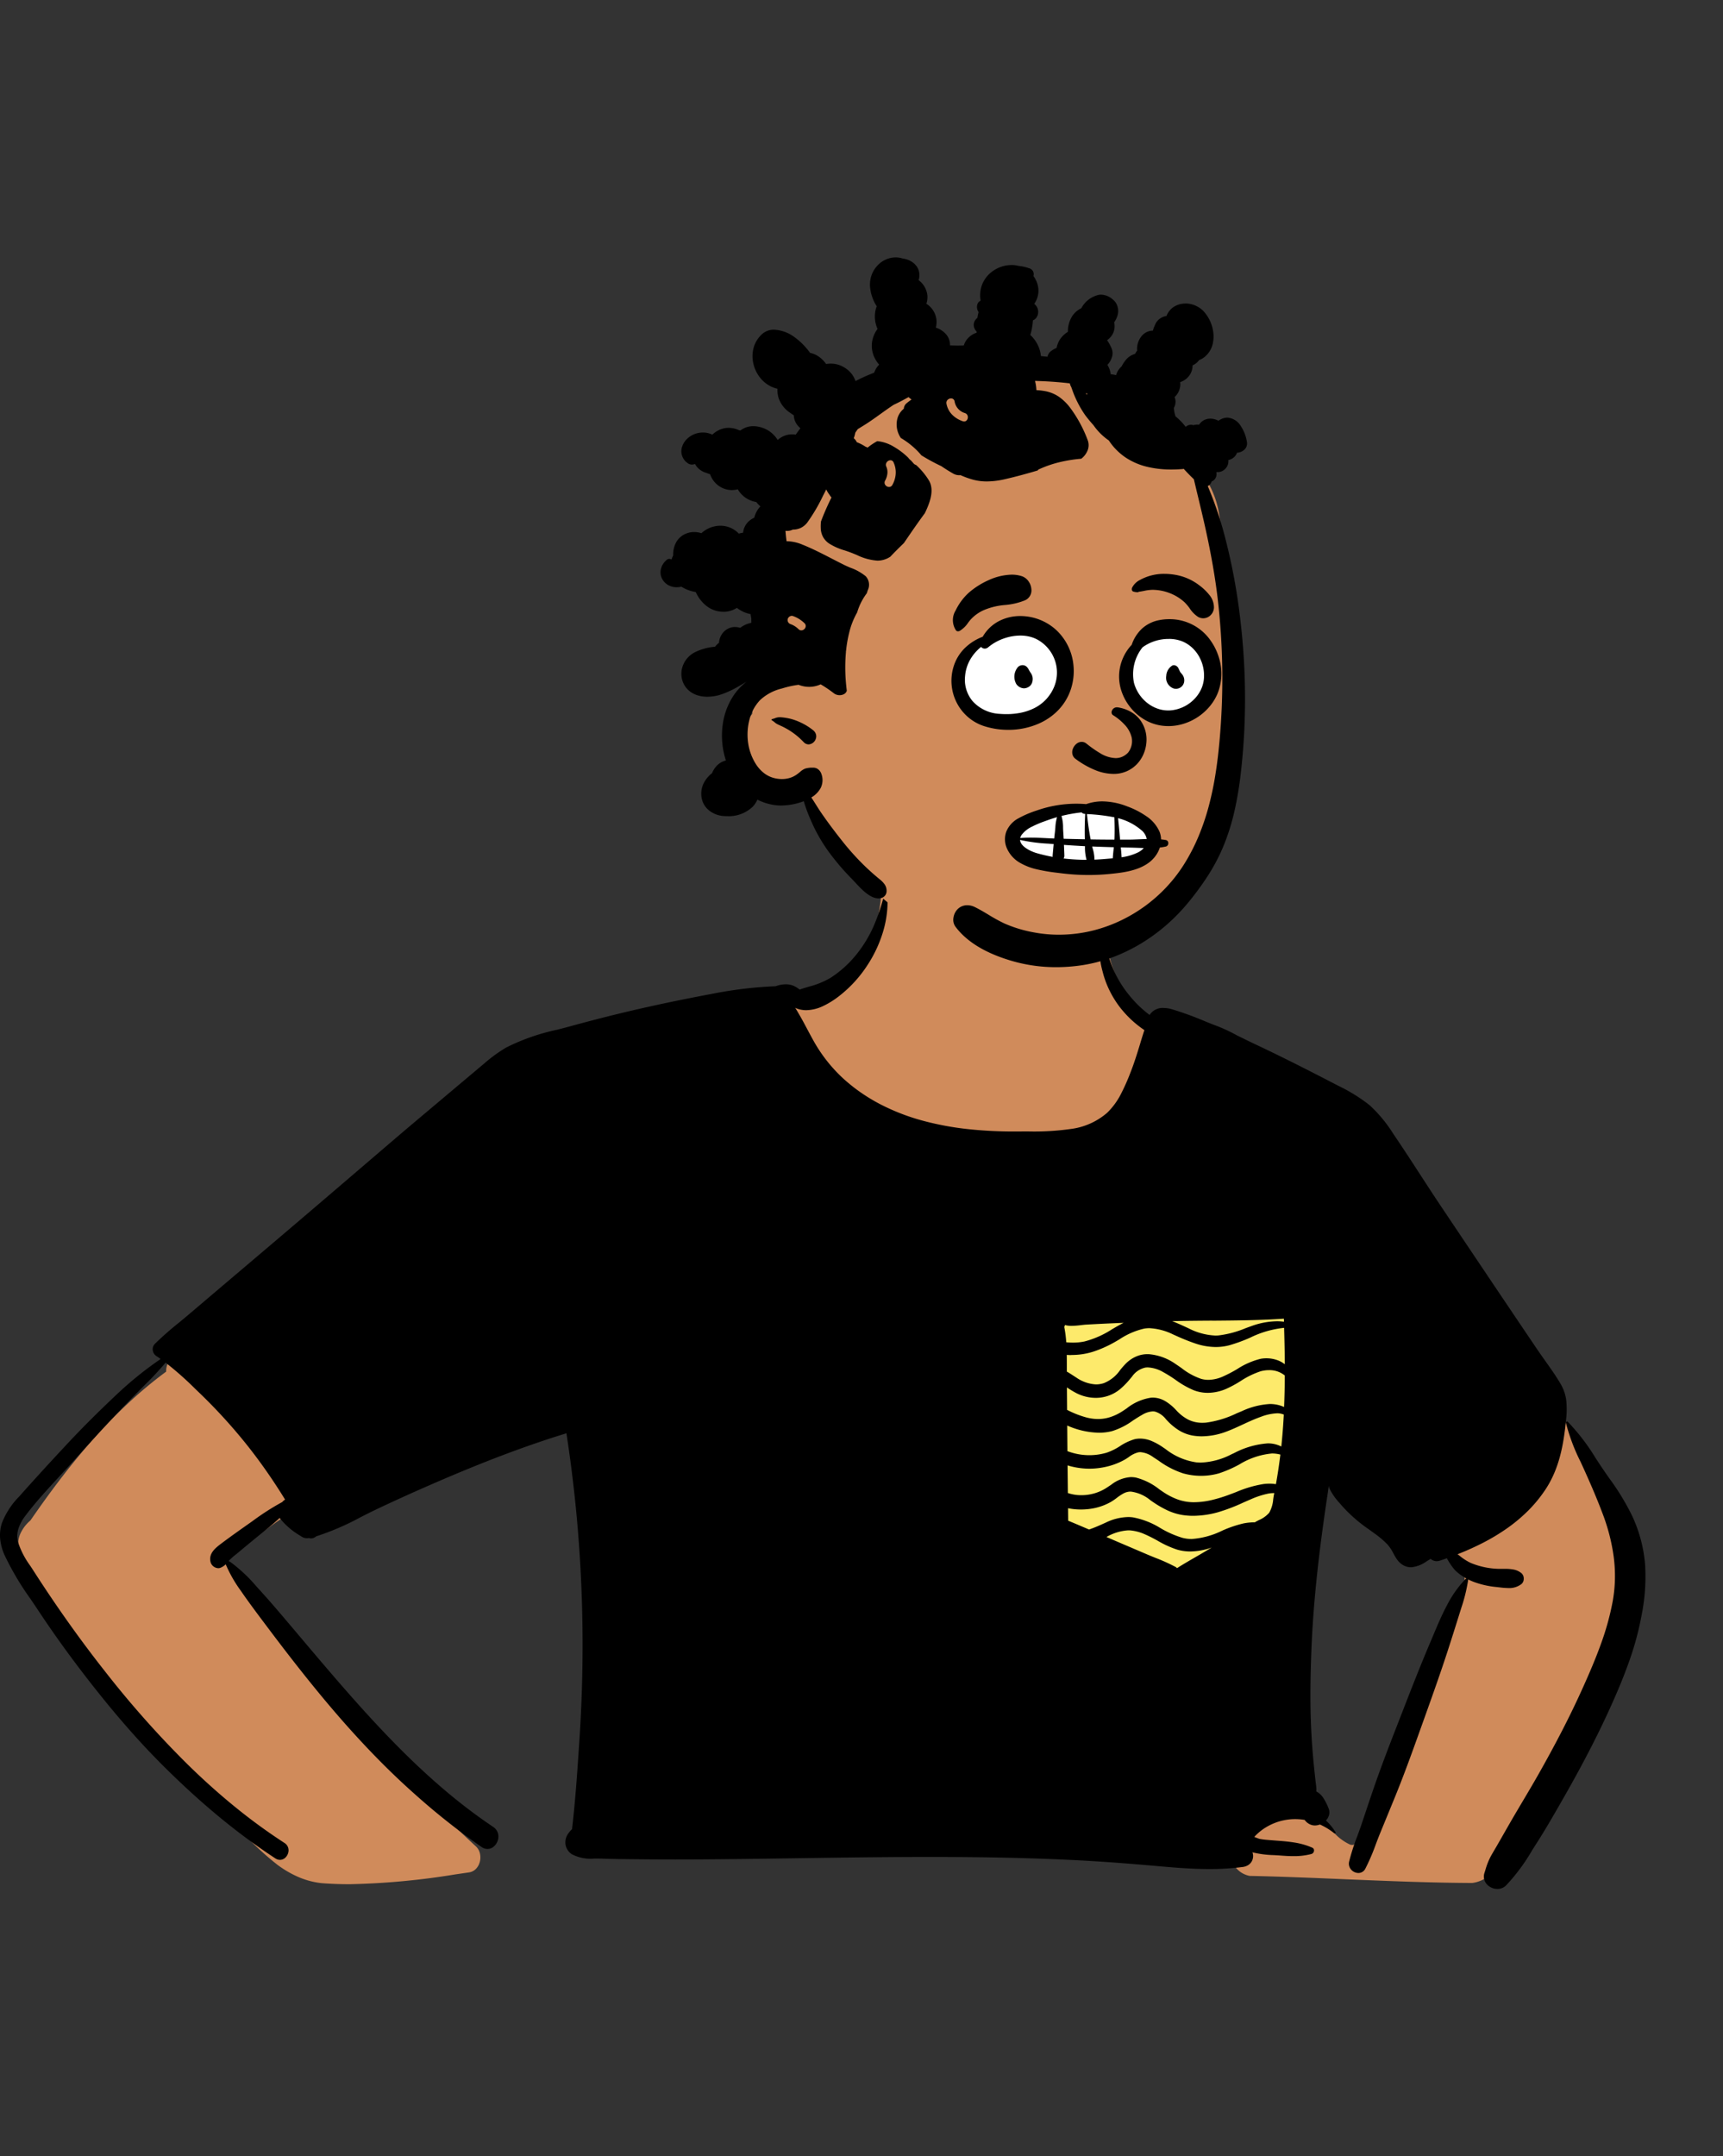 <svg xmlns="http://www.w3.org/2000/svg" width="259.014" height="324" viewBox="0 0 259.014 324">
  <rect x="0" y="0" width="259.014" height="324" fill="#333333" stroke="none"/>
  <g id="peep-3" transform="translate(19.014)">
    <g id="BODY" transform="translate(31.056 135.053)">
      <path id="_Skin" data-name="✋ Skin" d="M49.808,154.421c-1.444,0-2.856-.053-4.2-.158a12.123,12.123,0,0,1-3.56-.951,15.856,15.856,0,0,1-3.1-1.818,43.73,43.73,0,0,1-5.4-5.034h0c-.927-.966-1.885-1.965-2.849-2.869-4.456-4.556-8.791-9.3-12.883-14.109-4.135-4.856-8.128-9.894-11.867-14.976l-.157-.217c-.394-.539-.818-1.09-1.228-1.623a36.238,36.238,0,0,1-2.946-4.233,13.233,13.233,0,0,1-1.039-2.3,9.408,9.408,0,0,1-.485-2.486,2.083,2.083,0,0,1-.053-1.014,3.911,3.911,0,0,1,.368-1.078,5.653,5.653,0,0,1,1.417-1.794l.36-.519c1.528-2.2,2.964-4.166,4.389-6.014,1.612-2.091,3.166-3.972,4.75-5.749,1.712-1.922,3.458-3.715,5.192-5.329a64.351,64.351,0,0,1,5.716-4.753,2.8,2.8,0,0,1,.277-1.3,2.866,2.866,0,0,1,.9-1.079L56.874,50.783c2.762-1.9,5.508-3.944,8.163-5.919,2.824-2.1,5.744-4.273,8.7-6.284a86.033,86.033,0,0,1,9.162-5.529,41.447,41.447,0,0,1,3.993-1.665c1.272-.458,2.612-.88,4.1-1.291,2.758-.764,5.61-1.373,8.368-1.961,2.282-.487,4.64-.99,6.936-1.579a57.961,57.961,0,0,0,6.785-2.142c.093-1.24,1.305-2.012,2.306-2.441a9.15,9.15,0,0,1,3.148-.727c.223,0,.363.026.395.074a.041.041,0,0,1,0,.041,26.962,26.962,0,0,0,7.084-5.965,17.847,17.847,0,0,0,2.05-3.13,14.168,14.168,0,0,0,1.155-3.1,22.737,22.737,0,0,0,.457-3.011,10.448,10.448,0,0,1,.821-3.7A4.725,4.725,0,0,1,133.766.147C135.129.05,136.5,0,137.853,0a48.456,48.456,0,0,1,8.175.66,31.741,31.741,0,0,1,7.781,2.31A21.853,21.853,0,0,1,157.218,4.9a17.7,17.7,0,0,1,2.911,2.525,15.945,15.945,0,0,1,2.279,3.185,16.887,16.887,0,0,1,1.514,3.906,17.076,17.076,0,0,0,.954,3.091,13.04,13.04,0,0,0,1.359,2.443,27.65,27.65,0,0,0,4.074,4.313,22.719,22.719,0,0,1,2.407,3.731,13.856,13.856,0,0,1,1.223,3.42,9.012,9.012,0,0,1-.68,5.884,12.014,12.014,0,0,1-3.811,4.336,24.111,24.111,0,0,1-6.164,3.142,42.529,42.529,0,0,1-7.813,1.912,58.186,58.186,0,0,1-8.757.645c-1.921,0-3.86-.09-5.762-.267-1.932-.18-3.842-.452-5.676-.807a44.021,44.021,0,0,1-10.36-3.273,24.421,24.421,0,0,1-7.815-5.547,14.8,14.8,0,0,1-3.8-7.9,91.941,91.941,0,0,1-12.39,3.24,91,91,0,0,0-12.548,3.3A54.451,54.451,0,0,0,76.2,43.021C67.32,49.33,58.368,55.847,49.711,62.15c-6.48,4.718-13.181,9.6-19.808,14.355,4.409,2.031,11.734,8.272,13.447,14.242a7.134,7.134,0,0,1-.718,6.119,14.282,14.282,0,0,1-3.281,2.766l0,0c-.27.185-.55.377-.818.567l-.748.534c-.718.515-1.631,1.174-2.6,1.871-1.172.846-2.384,1.721-3.219,2.317l-.276.2-.341.245a258.106,258.106,0,0,0,37.467,43.392,2.075,2.075,0,0,1,.6,1.109,2.666,2.666,0,0,1-.059,1.289,2.3,2.3,0,0,1-.562.967,1.822,1.822,0,0,1-1.005.519l-2.059.3A111.553,111.553,0,0,1,49.808,154.421Zm168.75-.186h0c-6.382-.026-12.875-.3-19.155-.563-4.681-.2-9.522-.4-14.281-.5a3.53,3.53,0,0,1-2.009-1.146,2.33,2.33,0,0,1-.444-1.774,5.151,5.151,0,0,1,.944-2.233,9.96,9.96,0,0,1,2.062-2.133,11.343,11.343,0,0,1,2.807-1.6,8.781,8.781,0,0,1,3.178-.63,6.682,6.682,0,0,1,3.336.862,7.7,7.7,0,0,1,2.648,2,7.552,7.552,0,0,0,2.581,1.958,1.537,1.537,0,0,0,.317.039c.408,0,.516-.273.713-.768.024-.061.05-.125.078-.193l.043-.1c.361-.858.72-1.733,1.068-2.58l0,0c.165-.4.353-.86.539-1.309,4.187-10.316,8.667-20.714,13-30.769l.309-.718.795-1.846a3.848,3.848,0,0,0-.055-3.273,7.284,7.284,0,0,0-2.213-2.543,19.094,19.094,0,0,0-1.874-1.217c-1.183-.714-2.406-1.453-2.326-1.742.023-.084.16-.127.406-.127a11.013,11.013,0,0,1,2.017.314,10,10,0,0,1-.819-3.859,12.266,12.266,0,0,1,.59-3.778,23.709,23.709,0,0,1,3.71-6.867,22.76,22.76,0,0,1,2.22-2.862,13.435,13.435,0,0,1,2.194-1.936,8.57,8.57,0,0,1,2.156-1.1,6.694,6.694,0,0,1,2.107-.346,7.152,7.152,0,0,1,2.53.482,10.472,10.472,0,0,1,2.416,1.334,21.3,21.3,0,0,1,4.4,4.55,46.142,46.142,0,0,1,3.69,5.939c.988,1.866,1.931,3.878,2.8,5.981a22.89,22.89,0,0,1,1.181,5.159,28.164,28.164,0,0,1,.064,5.349,37.877,37.877,0,0,1-.861,5.455,52.871,52.871,0,0,1-1.6,5.476A88.55,88.55,0,0,1,235.21,131.3c-1.733,3.443-3.609,6.8-5.264,9.756l0,0v0c-.4.718-.781,1.4-1.156,2.072-.577.783-1.2,1.772-1.859,2.819a42.41,42.41,0,0,1-3.742,5.316C221.586,153.086,220.073,154.056,218.558,154.235Zm-44.7-45.762a24.77,24.77,0,0,1-5.215-.57,27.637,27.637,0,0,1-5.043-1.615,27.246,27.246,0,0,1-8.6-5.8c-3.056-4.187-1.91-9.166-.8-13.982a47.542,47.542,0,0,0,1-5.211,22.234,22.234,0,0,1-.992-3.9c-.1-.516-.192-1-.3-1.488l-.047-.208-1.489-6.5a2.934,2.934,0,0,1,.578-2.386,2.279,2.279,0,0,1,.7-.6,1.917,1.917,0,0,1,.914-.23,2.092,2.092,0,0,1,.238.014,151.9,151.9,0,0,0,17.248.986c3.124,0,6.289-.1,9.407-.293s6.276-.49,9.378-.878a1.4,1.4,0,0,1,.172-.011,2.359,2.359,0,0,1,1.436.588,2.2,2.2,0,0,1,.82,1.276c1.29,8.184-.2,16.31-1.842,23.932l-.313,1.445c-.3,1.386-.635,2.861-1.093,4.3a17.893,17.893,0,0,1-1.794,4.034,13.9,13.9,0,0,1-2.946,3.37,15.448,15.448,0,0,1-3.826,2.324A20.405,20.405,0,0,1,173.858,108.472Z" transform="translate(-47.325 -6.34)" fill="#d08b5b"/>
      <rect id="_Top" data-name="👕 Top" width="42.042" height="42.27" transform="translate(104.366 59.812)" fill="#fdea6b"/>
      <path id="_Ink" data-name="🖍 Ink" d="M225.092,150.27a2.147,2.147,0,0,1-.953-.228,2.05,2.05,0,0,1-.743-.619,1.716,1.716,0,0,1-.237-1.574c.045-.141.09-.285.13-.413a10.72,10.72,0,0,1,.751-1.946c.205-.384.431-.767.65-1.137.112-.19.228-.387.341-.581.336-.584.682-1.189.986-1.722l0,0c.322-.563.654-1.144.983-1.715.636-1.106,1.3-2.221,1.939-3.3.754-1.269,1.533-2.581,2.274-3.887,2.644-4.656,4.807-8.859,6.611-12.848l.234-.518c.763-1.7,1.744-3.94,2.565-6.215a40.331,40.331,0,0,0,1.8-6.464,21.542,21.542,0,0,0,.345-3.43,22.581,22.581,0,0,0-.189-3.354,29.193,29.193,0,0,0-1.713-6.575c-.939-2.486-1.992-4.859-2.8-6.649l-.191-.419-.273-.592a28.909,28.909,0,0,1-2.2-5.847.169.169,0,0,1,.033-.145.173.173,0,0,1,.133-.066.163.163,0,0,1,.115.049,31,31,0,0,1,4.188,5.464c.338.516.688,1.05,1.039,1.568.324.477.658.957.982,1.421a36.944,36.944,0,0,1,3.425,5.6,21.456,21.456,0,0,1,1.98,7.317,29.525,29.525,0,0,1-.513,7.659,45.175,45.175,0,0,1-1.99,7.281c-.96,2.687-2.108,5.271-2.888,6.981-1.83,4.012-4.036,8.269-6.744,13.013l-.868,1.515c-1.012,1.763-2.1,3.638-3.275,5.472-.235.367-.471.742-.7,1.1l0,0a28.552,28.552,0,0,1-3.906,5.266A1.825,1.825,0,0,1,225.092,150.27ZM204.2,147.876a1.486,1.486,0,0,1-1.129-.562,1.324,1.324,0,0,1-.263-1.14,31.7,31.7,0,0,1,1.225-3.82c.21-.571.427-1.161.621-1.738.213-.632.429-1.275.638-1.9l.01-.029c.4-1.19.811-2.42,1.227-3.626,1.077-3.124,2.25-6.168,3.562-9.539l1.22-3.136c1.082-2.778,2.351-6.007,3.7-9.174l.141-.332c.1-.227.194-.46.289-.686l.013-.03c.63-1.5,1.281-3.043,2.06-4.506a16.66,16.66,0,0,1,2.814-3.975.188.188,0,0,1,.121-.055,7.875,7.875,0,0,1-1.656-1.188l-.024-.024a9.357,9.357,0,0,1-1.263-1.838c-.31.11-.641.225-1.014.351a1.648,1.648,0,0,1-.526.091,1.309,1.309,0,0,1-.9-.351l-.656.406a4.754,4.754,0,0,1-2.23.856h-.066a2.346,2.346,0,0,1-1.262-.363,3.106,3.106,0,0,1-.936-.946c-.171-.259-.318-.529-.461-.79a6.273,6.273,0,0,0-.881-1.324,13.52,13.52,0,0,0-1.95-1.657l-.814-.592a22.344,22.344,0,0,1-4.141-3.631c-.1-.119-.2-.239-.31-.366l-.006-.007a8.883,8.883,0,0,1-1.465-2.089,1.437,1.437,0,0,1-.125-.482c-.09.615-.183,1.229-.245,1.638-.642,4.274-1.137,8.051-1.512,11.548-.445,4.148-.73,7.947-.871,11.613-.176,4.624-.189,8.167-.04,11.489.083,1.89.223,3.818.416,5.73.084.847.187,1.849.311,2.86l.027.22a4.078,4.078,0,0,1,.03.841,2.915,2.915,0,0,1,1.127,1.093,8.923,8.923,0,0,1,.709,1.428,1.588,1.588,0,0,1,.081,1,1.9,1.9,0,0,1-.474.845,8.008,8.008,0,0,1,1.439,1.748.116.116,0,0,1,.008.12.139.139,0,0,1-.121.067.138.138,0,0,1-.087-.03,10,10,0,0,0-2.142-1.306,2.116,2.116,0,0,1-.752.143,1.766,1.766,0,0,1-.471-.062,2.023,2.023,0,0,1-1.071-.771,8.813,8.813,0,0,0-1.424-.117,8.425,8.425,0,0,0-2.5.376,8.569,8.569,0,0,0-2.36,1.157,8.342,8.342,0,0,0-1.1.936c-.052.052-.107.119-.159.183l-.022.027.419.161a3.512,3.512,0,0,0,.371.128,9.8,9.8,0,0,0,1.11.147l.557.046c.265.022.541.043.784.062.92.07,1.871.143,2.788.294a10.765,10.765,0,0,1,2.692.777.432.432,0,0,1,.25.449.546.546,0,0,1-.373.491,10.172,10.172,0,0,1-2.723.327c-.477,0-.986-.021-1.651-.069l-.318-.024c-.316-.024-.643-.043-.96-.061h0a15.082,15.082,0,0,1-3.231-.419,1.647,1.647,0,0,1-.128,1.4,1.571,1.571,0,0,1-.512.519,2.02,2.02,0,0,1-.818.283,37.73,37.73,0,0,1-5.02.309c-2.434,0-4.849-.183-7.1-.381-3.687-.325-7.977-.691-12.228-.913-6.8-.358-14.01-.524-22.7-.524-5.875,0-11.837.078-16.965.151l-7.472.108c-4.372.062-9.071.119-13.809.119-1.4,0-2.765-.005-4.067-.015l-2.789-.026c-1.066-.01-2.307-.024-3.535-.06l-.706-.023c-.233-.008-.481-.01-.715-.01h-.363a6.057,6.057,0,0,1-3.4-.661,2.153,2.153,0,0,1-.916-1.353,2.249,2.249,0,0,1,.293-1.6,4.437,4.437,0,0,1,.668-.805c.5-4.282.793-8.655,1.076-12.884h0l.025-.375c.256-3.867.412-7.77.463-11.6.051-3.858,0-7.751-.161-11.571-.159-3.847-.427-7.73-.8-11.542-.373-3.837-.86-7.711-1.447-11.513-3.035.928-6.127,1.989-9.452,3.245-2.912,1.1-5.941,2.326-9.258,3.749-3.543,1.519-6.756,2.965-9.822,4.419-.794.377-1.6.787-2.388,1.184a39.483,39.483,0,0,1-6.707,2.891,1.179,1.179,0,0,1-.767.306.921.921,0,0,1-.279-.043l-.046-.016h0a1.3,1.3,0,0,1-.3.034,1.436,1.436,0,0,1-.746-.218l-.215-.132-.108-.069a10.989,10.989,0,0,1-3.021-2.623c-.81.752-1.686,1.461-2.532,2.148l-.013.011-.452.367c-1.229,1-2.3,1.888-3.279,2.705-.114.1-.232.191-.346.282a8.412,8.412,0,0,0-.941.84l-.055.061-.025.03a23.032,23.032,0,0,1,4.152,3.841l.023.025.2.221c1.406,1.53,2.778,3.128,4.052,4.628l1.285,1.516,1.134,1.341.024.029c4.305,5.091,8.757,10.356,13.478,15.218,2.544,2.62,4.95,4.905,7.354,6.985a82.1,82.1,0,0,0,8.037,6.171,1.737,1.737,0,0,1,.715.936,1.839,1.839,0,0,1-.012,1.072,2.019,2.019,0,0,1-.586.923,1.465,1.465,0,0,1-.97.385,1.586,1.586,0,0,1-.906-.306,104.074,104.074,0,0,1-9.976-7.894c-2.668-2.362-5.272-4.912-7.959-7.794-2.379-2.551-4.767-5.3-7.3-8.418-2.127-2.613-4.394-5.526-6.932-8.906l-.766-1.019c-.974-1.3-2.009-2.685-3.007-4.119l-.2-.292a20.286,20.286,0,0,1-2.308-4.03,2.2,2.2,0,0,1-.8.528.878.878,0,0,1-.32.059,1.266,1.266,0,0,1-1.152-.9c-.339-1.348.763-2.172,1.736-2.9l.132-.1c1.235-.923,2.5-1.813,3.68-2.646l.442-.312.286-.2a37.781,37.781,0,0,1,4.5-2.885,1,1,0,0,1,.182-.186c.088-.07.164-.129.239-.186-1.026-1.664-2.093-3.278-3.17-4.794-1.13-1.59-2.31-3.127-3.508-4.569a80.926,80.926,0,0,0-5.894-6.374l-.934-.9A49.584,49.584,0,0,0,24.9,71.188l-.491.557c-.591.669-1.284,1.444-2.017,2.174-1.415,1.407-2.8,2.828-4.088,4.163C16.1,80.367,13.937,82.754,11.73,85.2l-1.081,1.2c-.6.661-1.212,1.329-1.808,1.976-1.67,1.811-3.4,3.684-4.9,5.65l-.1.135a6.724,6.724,0,0,0-1.048,1.9,3.641,3.641,0,0,0-.066,2.147,12.629,12.629,0,0,0,1.819,3.5l0,0c.117.177.238.36.353.539l.082.127c3.46,5.392,7.091,10.5,10.792,15.188a146.628,146.628,0,0,0,12.447,14.011c2.3,2.256,4.65,4.362,6.977,6.261a85.421,85.421,0,0,0,7.557,5.52,1.313,1.313,0,0,1,.561.707,1.384,1.384,0,0,1,0,.818,1.551,1.551,0,0,1-.457.722,1.162,1.162,0,0,1-.769.3,1.264,1.264,0,0,1-.7-.223,95.632,95.632,0,0,1-8.819-6.555c-2.681-2.234-5.409-4.732-8.108-7.426-2.272-2.266-4.5-4.7-6.815-7.428-2.031-2.4-4.084-4.978-6.277-7.891-1.952-2.595-3.856-5.29-5.658-8.012-.35-.529-.719-1.073-1.075-1.6l0-.005a42.547,42.547,0,0,1-3.968-6.69A7.867,7.867,0,0,1,.028,97.7,5.874,5.874,0,0,1,.3,95.258a11.679,11.679,0,0,1,2.517-3.886l.1-.109c2.2-2.472,4.554-5.049,7.2-7.881,2.268-2.428,4.749-4.9,7.585-7.564a54.03,54.03,0,0,1,6.45-5.182c-.208-.148-.41-.286-.619-.421a1.259,1.259,0,0,1-.573-.921,1.143,1.143,0,0,1,.334-.941,47.033,47.033,0,0,1,3.554-3.133c.454-.374.923-.76,1.377-1.145,1.591-1.35,3.239-2.749,4.658-3.955,3.188-2.7,6.471-5.489,9.368-7.947l.114-.1c4.1-3.476,8.246-7.029,12.259-10.465l.011-.009c1.458-1.248,3.11-2.663,4.71-4.031,1.893-1.618,3.832-3.247,5.708-4.823l0,0,1.4-1.179,4.22-3.552,2.064-1.733a22.533,22.533,0,0,1,3.34-2.438,31.711,31.711,0,0,1,7.659-2.679h.005c.556-.143,1.13-.291,1.684-.44l.207-.056c3.827-1.048,7.277-1.918,10.547-2.661,3.506-.8,7.093-1.535,10.661-2.2a62.13,62.13,0,0,1,9.761-1.184,4.393,4.393,0,0,1,1.521-.288,2.892,2.892,0,0,1,1.107.2,3.925,3.925,0,0,1,.98.592c.462-.162.928-.3,1.378-.437a12.461,12.461,0,0,0,3.293-1.345A16.447,16.447,0,0,0,128.8,9.78a18.89,18.89,0,0,0,2.711-4.608A30.969,30.969,0,0,0,133.108.064.089.089,0,0,1,133.2,0a.076.076,0,0,1,.081.064,13.406,13.406,0,0,1,.1,2.977A15.938,15.938,0,0,1,132.871,6a19.165,19.165,0,0,1-2.46,5.438,18.858,18.858,0,0,1-4.314,4.7l-.132.1a12.53,12.53,0,0,1-2.245,1.37,6.1,6.1,0,0,1-2.515.615,4.052,4.052,0,0,1-1.481-.274,1.391,1.391,0,0,1-.19-.089c.213.33.416.681.612,1.021l.024.041.06.1c.386.67.755,1.365,1.112,2.037.271.51.551,1.036.836,1.548a22.835,22.835,0,0,0,4.373,5.687,25.491,25.491,0,0,0,2.734,2.217,27.068,27.068,0,0,0,2.953,1.8,32.16,32.16,0,0,0,6.413,2.5,44.167,44.167,0,0,0,6.834,1.28,63.416,63.416,0,0,0,6.949.36l.63,0,.663-.006.891,0a39.09,39.09,0,0,0,6.291-.364,10.312,10.312,0,0,0,5.523-2.437A10.7,10.7,0,0,0,168.5,30.83a31.25,31.25,0,0,0,1.43-3.214c.571-1.433,1.027-2.921,1.467-4.361l0-.006c.2-.667.415-1.358.635-2.033a15.818,15.818,0,0,1-3.828-3.631,15.225,15.225,0,0,1-1.425-2.349,14.328,14.328,0,0,1-.964-2.573l-.07-.266a14.093,14.093,0,0,1-.432-2.345,4.762,4.762,0,0,1,.287-2.286.2.2,0,0,1,.191-.112.223.223,0,0,1,.2.112,5.6,5.6,0,0,1,.407,1.336c.05.235.1.477.17.712a16.931,16.931,0,0,0,.826,2.344,16.905,16.905,0,0,0,2.567,4.071,16.807,16.807,0,0,0,2.856,2.712,2.31,2.31,0,0,1,2.122-1.047,4.262,4.262,0,0,1,1.18.174,47.764,47.764,0,0,1,4.821,1.738l.315.13c.383.159.769.311,1.177.472h0a24.026,24.026,0,0,1,3.6,1.649c.4.189.789.38,1.167.565l0,0c.474.231.922.45,1.362.657,3.434,1.614,7.074,3.427,11.8,5.877l.836.434a25.1,25.1,0,0,1,4.677,2.9A20.875,20.875,0,0,1,209.5,36.88l.016.023c1.337,1.961,2.652,3.986,3.925,5.945v0l0,0c1.025,1.578,2.085,3.209,3.15,4.8l.006.009c4.734,7.056,9.629,14.353,14.485,21.531.4.586.816,1.177,1.223,1.749h0c.8,1.126,1.627,2.289,2.324,3.487a6.477,6.477,0,0,1,.844,2.642,13.8,13.8,0,0,1-.06,2.792l-.037.354c-.355,3.333-.965,6.848-3.01,9.974a20.477,20.477,0,0,1-2.657,3.255,24.134,24.134,0,0,1-3.189,2.662,30.908,30.908,0,0,1-3.58,2.151,41.512,41.512,0,0,1-3.829,1.722c.114.085.228.172.338.256a7.9,7.9,0,0,0,1.655,1.055,11.631,11.631,0,0,0,3.672.86c.276.022.553.025.787.025h.587a6.737,6.737,0,0,1,1.365.1,2.666,2.666,0,0,1,1.213.561,1.058,1.058,0,0,1,.333.821,1.024,1.024,0,0,1-.333.79,2.97,2.97,0,0,1-1.981.613,12.027,12.027,0,0,1-1.39-.11h-.007l-.3-.035-.076-.008a13.4,13.4,0,0,1-3.467-.786c-.284-.112-.557-.233-.811-.361a.17.17,0,0,1,.008.08,25.05,25.05,0,0,1-1.038,4.224l-.276.882c-.46,1.474-1.07,3.419-1.711,5.394-1.077,3.318-2.236,6.578-3.531,10.191l-1.047,2.92c-1.033,2.876-2.143,5.934-3.368,8.931-.594,1.452-1.2,2.928-1.787,4.355l0,0-.184.449-.264.643c-.23.559-.451,1.142-.665,1.705a31.493,31.493,0,0,1-1.574,3.672A1.169,1.169,0,0,1,204.2,147.876Zm-34.611-51.49a7.411,7.411,0,0,0-3.258,1c.592.257,1.236.534,1.914.824l4.246,1.813c.4.171.816.339,1.217.5a27.411,27.411,0,0,1,3,1.355.732.732,0,0,1,.228.19c.861-.551,1.766-1.074,2.642-1.579.532-.307,1.083-.625,1.616-.945l.968-.577a10.019,10.019,0,0,1-3.222.594,7.028,7.028,0,0,1-1.983-.279,15.017,15.017,0,0,1-2.919-1.33,21.988,21.988,0,0,0-2.026-1.014,6.816,6.816,0,0,0-2.143-.547C169.778,96.389,169.683,96.386,169.588,96.386Zm-.02-2a5.777,5.777,0,0,1,.735.047,12.062,12.062,0,0,1,4.149,1.62,14.934,14.934,0,0,0,3.3,1.458,5.526,5.526,0,0,0,1.389.175,12.278,12.278,0,0,0,4.561-1.24,17.414,17.414,0,0,1,3.224-1.1,8.742,8.742,0,0,1,1.534-.166h.171l.076-.044c.165-.1.349-.192.543-.292a4.263,4.263,0,0,0,1.548-1.107A4.9,4.9,0,0,0,191.4,91.7v0c.034-.235.067-.458.107-.661.015-.075.033-.163.049-.25h-.005a4.685,4.685,0,0,0-.869.07,12.9,12.9,0,0,0-2.67.869c-.374.159-.752.325-1.118.486a27.12,27.12,0,0,1-3.845,1.464,14.24,14.24,0,0,1-3.676.525,10.618,10.618,0,0,1-1.515-.107,8.534,8.534,0,0,1-2.365-.715,15.348,15.348,0,0,1-2.146-1.238l-.228-.155-.148-.1a5.737,5.737,0,0,0-2.985-1.325,2.317,2.317,0,0,0-1.057.256,7.44,7.44,0,0,0-1.047.691,8.456,8.456,0,0,1-.927.628,8.674,8.674,0,0,1-2.242.867,9.884,9.884,0,0,1-2.22.249,9.569,9.569,0,0,1-1.937-.194l.021,1.877c1.117.461,2.213.929,3.137,1.325.658-.225,1.281-.489,2.015-.815l.463-.208A8.084,8.084,0,0,1,169.569,94.387Zm.447-6a4.083,4.083,0,0,1,.726.067,9.431,9.431,0,0,1,3.552,1.782l.389.268.2.134a10.014,10.014,0,0,0,2.138,1.1,7.108,7.108,0,0,0,2.374.424h.076a11.934,11.934,0,0,0,2.7-.332,21.716,21.716,0,0,0,2.608-.8c.358-.131.714-.269,1.058-.4a17.528,17.528,0,0,1,4.091-1.2,7.387,7.387,0,0,1,.914-.058,5.724,5.724,0,0,1,.964.077c.087-.483.166-.945.241-1.412.159-.978.3-2,.429-3.035a4.852,4.852,0,0,0-1.261-.165,11.33,11.33,0,0,0-4.9,1.644,18.145,18.145,0,0,1-3.061,1.336,9.728,9.728,0,0,1-2.7.376,9.992,9.992,0,0,1-2.685-.366,13.053,13.053,0,0,1-3.7-1.912c-.172-.114-.368-.243-.558-.367l-.254-.164a3.717,3.717,0,0,0-1.919-.747,1.839,1.839,0,0,0-.345.033,4.012,4.012,0,0,0-1.413.709c-.2.138-.4.268-.595.38a10.3,10.3,0,0,1-2.218.924,11.437,11.437,0,0,1-2.37.412c-.24.016-.485.025-.728.025a11.276,11.276,0,0,1-3.284-.494l.044,4.155a6.368,6.368,0,0,0,1.473.3c.184.014.37.021.553.021a7.058,7.058,0,0,0,2-.285,6.884,6.884,0,0,0,1.838-.854l.662-.439A5.338,5.338,0,0,1,170.015,88.384ZM171.41,82.6a4.57,4.57,0,0,1,1.8.4,9.564,9.564,0,0,1,1.636.922l.379.259a9.742,9.742,0,0,0,4.635,1.991c.222.02.447.031.669.031a10.887,10.887,0,0,0,4.589-1.242l.4-.183a12.785,12.785,0,0,1,5.048-1.46,4.372,4.372,0,0,1,2.05.47c.164-1.553.29-3.167.374-4.8a2.7,2.7,0,0,0-.955-.192h-.019a7.8,7.8,0,0,0-2.5.539c-.925.327-1.83.746-2.706,1.152h0c-.75.348-1.526.708-2.311,1.007a10.757,10.757,0,0,1-3.835.762,8.092,8.092,0,0,1-1.281-.1,5.855,5.855,0,0,1-2.129-.783,8.712,8.712,0,0,1-1.76-1.447l-.16-.169-.034-.036a3.323,3.323,0,0,0-1.68-1.182,1.748,1.748,0,0,0-.33-.031,3.508,3.508,0,0,0-1.631.545c-.478.265-.941.567-1.388.859a10.63,10.63,0,0,1-3.1,1.565,7.891,7.891,0,0,1-1.967.24,12.324,12.324,0,0,1-4.771-1.081c.009,1.292.019,2.61.03,3.849a9.816,9.816,0,0,0,1.253.378,9.217,9.217,0,0,0,4.618-.137,8.887,8.887,0,0,0,2.035-1,8.109,8.109,0,0,1,2.184-1.031A3.582,3.582,0,0,1,171.41,82.6Zm1.861-6.159a3.729,3.729,0,0,1,1.9.531,7.2,7.2,0,0,1,1.556,1.27l.118.123a6.42,6.42,0,0,0,1.784,1.385,4.686,4.686,0,0,0,2.128.476c.17,0,.348-.007.529-.022a15.311,15.311,0,0,0,4.616-1.4l.606-.255.152-.063A11.6,11.6,0,0,1,190.9,77.4a5.273,5.273,0,0,1,.743.051,5.1,5.1,0,0,1,1.39.4c.064-1.494.1-3.043.106-4.736a3.625,3.625,0,0,0-2.388-.8,4.663,4.663,0,0,0-1.257.173,12.649,12.649,0,0,0-3,1.466,17.075,17.075,0,0,1-2.2,1.187,7.113,7.113,0,0,1-2.732.582,5.9,5.9,0,0,1-2.134-.4,13.71,13.71,0,0,1-2.712-1.553,19.746,19.746,0,0,0-1.841-1.154,5.068,5.068,0,0,0-2.335-.712,2.68,2.68,0,0,0-.353.023,3.253,3.253,0,0,0-2.006,1.35l-.293.349a11.717,11.717,0,0,1-1.51,1.543,5.7,5.7,0,0,1-1.9,1.038,5.882,5.882,0,0,1-1.765.27,6.49,6.49,0,0,1-2.859-.686,13.74,13.74,0,0,1-1.373-.82l-.091-.059.025,3.371a14.408,14.408,0,0,0,2.994,1.165,7.04,7.04,0,0,0,1.66.209,5.97,5.97,0,0,0,1.869-.3,7.651,7.651,0,0,0,1.8-.874l.177-.115c.148-.1.3-.2.432-.287a7.686,7.686,0,0,1,3.7-1.631C173.121,76.446,173.2,76.444,173.271,76.444Zm-12.907-6.423c.01.6.01,1.215.01,1.8v0c0,.234,0,.476,0,.713.352.2.693.423,1.022.638l.254.165.146.092a5.7,5.7,0,0,0,2.955,1.03,3.875,3.875,0,0,0,1.195-.193,5.416,5.416,0,0,0,2.452-1.981h0c.237-.284.482-.578.746-.854a5.108,5.108,0,0,1,1.523-1.108,4.283,4.283,0,0,1,1.823-.408c.059,0,.12,0,.18,0a8.132,8.132,0,0,1,4.082,1.5c.3.194.6.407.892.612h0a9.886,9.886,0,0,0,2.924,1.6,4.054,4.054,0,0,0,1.085.148,5.64,5.64,0,0,0,2.2-.507,20.442,20.442,0,0,0,2.131-1.114,11.507,11.507,0,0,1,3.535-1.545,4.979,4.979,0,0,1,.855-.074,4.9,4.9,0,0,1,1.483.226,3.966,3.966,0,0,1,1.285.672c-.01-1.633-.044-3.424-.106-5.474a15.063,15.063,0,0,0-5.094,1.471,24.071,24.071,0,0,1-3.128,1.145,8.066,8.066,0,0,1-2.053.266,9.79,9.79,0,0,1-3.052-.525,31.085,31.085,0,0,1-2.989-1.2h0l-.344-.152a9.131,9.131,0,0,0-3.584-.955,4.809,4.809,0,0,0-.766.061,11.2,11.2,0,0,0-3.754,1.624l-.019.011-.278.163-.243.14a17.729,17.729,0,0,1-3.165,1.457,10.577,10.577,0,0,1-3.379.571C160.915,70.055,160.638,70.044,160.364,70.021Zm-.277-4.489a1.606,1.606,0,0,1-.1.294,18.52,18.52,0,0,1,.3,2.3,9.341,9.341,0,0,0,1,.055,8.615,8.615,0,0,0,1.751-.177,14.17,14.17,0,0,0,4.161-1.849c.555-.322,1.129-.656,1.71-.949-.4.015-.8.032-1.181.048h0c-1.544.067-2.979.138-4.386.218-.283.015-.58.05-.893.087a11.615,11.615,0,0,1-1.333.1A3.432,3.432,0,0,1,160.087,65.532Zm22.128-.656c-1.732.012-3.524.024-5.284.062l-.642.015h-.076c.582.226,1.152.478,1.828.787l.606.278a9.753,9.753,0,0,0,4.054,1.1c.147,0,.295-.005.44-.016a15.282,15.282,0,0,0,4.1-1.087c.276-.1.561-.206.845-.306a11.75,11.75,0,0,1,3.87-.742,7.411,7.411,0,0,1,1.059.074V65.01c0-.14-.008-.284-.014-.429-3.582.247-7.241.271-10.78.3Z" transform="translate(-50.07 -1.479)"/>
    </g>
    <g id="HEAD" transform="translate(78.592 38.043)">
      <path id="_Skin-2" data-name="✋ Skin" d="M73.041,35.344A101.344,101.344,0,0,0,71.7,21.386,14.083,14.083,0,0,0,69,15.3a24.583,24.583,0,0,0-4.537-4.175C61.17,8.587,58,5.776,54.317,3.812A32.884,32.884,0,0,0,42.994.279,35.317,35.317,0,0,0,20.72,4.862,38.262,38.262,0,0,0,5.927,21.33,41.384,41.384,0,0,0,2.5,31.874a72.683,72.683,0,0,0-.669,13.139c.009,1.482,0,2.962-.077,4.44a13.231,13.231,0,0,0-.185,2.222A7.121,7.121,0,0,0,.434,58.522c1.454,3.77,5.581,5.485,9.328,4.827a9.679,9.679,0,0,0,1.075,2.886,53.354,53.354,0,0,0,2.843,4.688,40.981,40.981,0,0,0,7.4,8.391,35.288,35.288,0,0,0,20.409,8.468,30.814,30.814,0,0,0,19.567-5.535,26.483,26.483,0,0,0,7.238-7.684,31.546,31.546,0,0,0,3.954-11.779c1.34-9.012,1.268-18.361.8-27.44Z" transform="translate(13.914 17.542)" fill="#d08b5b"/>
      <path id="_Ink-2" data-name="🖍 Ink" d="M59.49,106.657a23.683,23.683,0,0,1-6.384-.858c-4.1-1.149-7.061-2.917-8.789-5.256a1.776,1.776,0,0,1-.274-1.346,2.3,2.3,0,0,1,.608-1.247,2.028,2.028,0,0,1,1.467-.6,2.583,2.583,0,0,1,1.119.268c.717.349,1.412.764,2.083,1.166a24.569,24.569,0,0,0,2.38,1.306,19.43,19.43,0,0,0,4.435,1.341,19.906,19.906,0,0,0,3.741.348,21.219,21.219,0,0,0,5.5-.721A22.368,22.368,0,0,0,69.3,99.594a22.977,22.977,0,0,0,6.711-4.921,22.623,22.623,0,0,0,2.581-3.3,28.825,28.825,0,0,0,2.277-4.353,35.543,35.543,0,0,0,1.565-4.621,47.493,47.493,0,0,0,1-4.8c.24-1.505.434-3.1.594-4.881a103.743,103.743,0,0,0-.276-21.495c-.382-3.205-.982-6.639-1.835-10.5-.359-1.627-.756-3.273-1.139-4.865v0c-.2-.825-.4-1.678-.6-2.519-.531-.508-1.044-1.033-1.523-1.56h-.015a1.172,1.172,0,0,1-.2.032c-.564.043-1.118.065-1.646.065a15.362,15.362,0,0,1-3.6-.4,10.08,10.08,0,0,1-3.3-1.42A9.119,9.119,0,0,1,68.513,28.9,8.533,8.533,0,0,1,67.4,27.515a9,9,0,0,1-2.314-2.3c-.421-.463-.836-.964-1.232-1.489a15.9,15.9,0,0,1-2.026-4.016l-.039-.1a.587.587,0,0,1-.029-.1,1.759,1.759,0,0,1-.227-.581c-1.23-.146-2.532-.253-3.871-.317-.41-.019-.857-.037-1.366-.053a6.146,6.146,0,0,1,.208,1.386,9.947,9.947,0,0,1,1.127.121,5.463,5.463,0,0,1,2.291.9,7.7,7.7,0,0,1,1.76,1.766,19.652,19.652,0,0,1,2.545,4.757A2.1,2.1,0,0,1,64.205,29a2.937,2.937,0,0,1-.952,1.254,21.7,21.7,0,0,0-3.261.519,16.954,16.954,0,0,0-3.129,1.083.338.338,0,0,0-.157.16c-1.743.521-3.338.946-4.876,1.3a12.3,12.3,0,0,1-2.764.351,7.969,7.969,0,0,1-1.978-.237,12.863,12.863,0,0,1-2-.712,1.66,1.66,0,0,1-.2.012,1.831,1.831,0,0,1-.918-.259c-.6-.342-1.187-.712-1.755-1.1a29.851,29.851,0,0,1-3-1.627l-.005-.007a11,11,0,0,0-1.373-1.383,12.218,12.218,0,0,0-1.717-1.223,3.877,3.877,0,0,1-.351-.66,3.579,3.579,0,0,1-.212-2.015,2.843,2.843,0,0,1,1.018-1.714,1.15,1.15,0,0,1,.443-.844c.228-.186.469-.368.718-.542l-.063-.046-.092-.068c-.09-.069-.186-.148-.293-.244-.668.367-1.459.792-2.26,1.164l-.018.014h0l-.039.028c-.643.423-1.281.882-1.9,1.326-.767.551-1.559,1.121-2.367,1.627-.25.156-.5.311-.746.461l-.008.005-.289.178c-.138.189-.262.366-.379.54a5.379,5.379,0,0,1-.23.838,1.574,1.574,0,0,1,.452.591,6.649,6.649,0,0,1,1.279.655l.353.157a9.2,9.2,0,0,1,1.449-.969,5.835,5.835,0,0,1,2.442.813,11.044,11.044,0,0,1,2.151,1.612c.1.111.177.2.25.295.058.047.116.1.173.144l.061.052c.125.135.245.271.355.4a.746.746,0,0,0,.4.265,10.754,10.754,0,0,1,1.94,2.334c.777,1.333.229,2.994-.335,4.292-.091.21-.19.422-.293.63-1.093,1.476-2.133,3-3.139,4.474-.773.749-1.415,1.384-2.037,2.047a3.517,3.517,0,0,1-.345.206,3.437,3.437,0,0,1-1.612.391,8.361,8.361,0,0,1-3.091-.851c-.29-.12-.589-.245-.884-.357l-.2-.076c-.233-.084-.477-.167-.713-.246A9.046,9.046,0,0,1,25.3,42.968a2.9,2.9,0,0,1-.84-.911,2.932,2.932,0,0,1-.37-1.347,7.1,7.1,0,0,1,.03-1.023,37.349,37.349,0,0,1,1.584-3.61,2.325,2.325,0,0,1-.316-.432,3.623,3.623,0,0,1-.471-.778c-.162.31-.324.629-.481.937a26.233,26.233,0,0,1-2.344,4,2.786,2.786,0,0,1-1.024.853,2.737,2.737,0,0,1-1.173.247h-.008a1.924,1.924,0,0,1-.865.2,2.024,2.024,0,0,1-.237-.014l.039.448c.028.31.069.717.131,1.114h.067a6.284,6.284,0,0,1,2.284.5c1.512.6,3,1.369,4.446,2.114h0c.616.318,1.252.646,1.878.955.288.142.6.276.935.417a7.749,7.749,0,0,1,2.276,1.27,1.875,1.875,0,0,1,.319,2.1c-.027.085-.056.171-.083.255v0l-.044.133,0,.042A9.026,9.026,0,0,0,29.56,53.35a11.526,11.526,0,0,0-1.186,3,19.2,19.2,0,0,0-.457,2.535l-.025.234-.014.027-.007.2a26.022,26.022,0,0,0,0,4.528c.037.443.081.851.133,1.248a.873.873,0,0,1-.414.5,1.343,1.343,0,0,1-.662.162,1.4,1.4,0,0,1-.852-.271,18.38,18.38,0,0,0-2-1.357,4.14,4.14,0,0,1-1.731.377,4.291,4.291,0,0,1-1.365-.225c-.059-.019-.115-.042-.17-.064l-.049-.02a14.839,14.839,0,0,0-2.327.5l-.225.067a7.284,7.284,0,0,0-3.24,1.73,6.592,6.592,0,0,0-1.619,3.019,8.772,8.772,0,0,0-.256,1.738,8.863,8.863,0,0,0,.083,1.712,8.054,8.054,0,0,0,1.179,3.181,5.453,5.453,0,0,0,1.126,1.263,4.151,4.151,0,0,0,1.492.777,4.733,4.733,0,0,0,1.27.177,4.073,4.073,0,0,0,1.523-.286,3.968,3.968,0,0,0,.913-.547c.1-.073.19-.15.279-.224a2.864,2.864,0,0,1,.764-.506,3.586,3.586,0,0,1,1.1-.147l.117,0H23a1.147,1.147,0,0,1,.741.284,1.477,1.477,0,0,1,.447.662,2.672,2.672,0,0,1-.092,2.067,3.683,3.683,0,0,1-1.422,1.462c.22.333.436.677.645,1.009.292.463.594.942.9,1.383.9,1.305,1.906,2.653,3.072,4.121a38.4,38.4,0,0,0,3.537,3.91c.576.551,1.174,1.087,1.777,1.591l.337.279a3.844,3.844,0,0,1,.744.763,1.7,1.7,0,0,1,.3,1.029,1.08,1.08,0,0,1-.776,1.022,1.7,1.7,0,0,1-.445.059c-1.277,0-2.565-1.384-3.5-2.395h0c-.146-.157-.284-.305-.412-.438l-.083-.085a37.217,37.217,0,0,1-3.531-4.146,24.492,24.492,0,0,1-2.738-4.9,22.684,22.684,0,0,1-.967-2.639,9.866,9.866,0,0,1-3.438.651,6.282,6.282,0,0,1-.713-.038,8.269,8.269,0,0,1-2.82-.847,3.817,3.817,0,0,1-.691,1.055A5.226,5.226,0,0,1,9.89,83.957H9.8a4.014,4.014,0,0,1-2.523-.869,3.136,3.136,0,0,1-.814-1.016,3.259,3.259,0,0,1-.336-1.359A3.555,3.555,0,0,1,6.551,78.9a4.435,4.435,0,0,1,1.2-1.4,3.408,3.408,0,0,1,.8-1.2,2.768,2.768,0,0,1,1.279-.7,12.1,12.1,0,0,1-.284-6.45,10.262,10.262,0,0,1,1.213-2.956,8.662,8.662,0,0,1,2.1-2.372l.1-.072-.04.022c-.252.139-.5.288-.748.432h0c-.139.082-.282.166-.426.249l-.176.1A13.825,13.825,0,0,1,9.386,65.58a6.888,6.888,0,0,1-2.332.443,5.12,5.12,0,0,1-1.288-.162,3.866,3.866,0,0,1-1.04-.434,3.337,3.337,0,0,1-.78-.655,3.282,3.282,0,0,1-.777-1.731A3.525,3.525,0,0,1,3.5,61.026,3.788,3.788,0,0,1,5.037,59.4a8.356,8.356,0,0,1,3.158-.894,2.877,2.877,0,0,1,.6-.59,2.54,2.54,0,0,1,1.062-1.946,2.266,2.266,0,0,1,1.332-.428,2.67,2.67,0,0,1,.791.125,4.143,4.143,0,0,1,.856-.5,4.352,4.352,0,0,1,.819-.261c0-.155-.006-.313-.008-.465v-.028q0-.085,0-.17c-.044-.205-.07-.418-.1-.644v0l-.016,0c-.041-.007-.088-.015-.132-.024a4.822,4.822,0,0,1-1.92-.91,3.715,3.715,0,0,1-2.015.593A4.47,4.47,0,0,1,8.2,53.059a4.219,4.219,0,0,1-1.69-1.035A5.46,5.46,0,0,1,5.3,50.29a5.983,5.983,0,0,1-2.168-.807,3,3,0,0,1-.694.082,2.6,2.6,0,0,1-1.374-.377A2.319,2.319,0,0,1,.129,48.05a2.111,2.111,0,0,1,0-1.449,2.484,2.484,0,0,1,.855-1.184.55.55,0,0,1,.332-.115.611.611,0,0,1,.336.109,3.622,3.622,0,0,1,.167-.447c.028-.061.057-.119.085-.174a3.986,3.986,0,0,1,.337-1.758,2.961,2.961,0,0,1,1.2-1.329,3.169,3.169,0,0,1,1.616-.433,3.594,3.594,0,0,1,1.091.172,4.2,4.2,0,0,1,1.879-1,4,4,0,0,1,.967-.119,3.841,3.841,0,0,1,1.5.3,3.751,3.751,0,0,1,1.275.883,4.1,4.1,0,0,1,.645-.133,2.713,2.713,0,0,1,.675-1.54,3.257,3.257,0,0,1,1.008-.72,3.738,3.738,0,0,1,.919-1.7,3.809,3.809,0,0,1-.615-.655,4.108,4.108,0,0,1-.583-.137,3.881,3.881,0,0,1-2.2-1.773,3.609,3.609,0,0,1-.9.116,3.414,3.414,0,0,1-1.838-.55,3.553,3.553,0,0,1-1.428-1.83L6.7,32.322A2.824,2.824,0,0,1,5.79,31.8a2.561,2.561,0,0,1-.6-.757,1.386,1.386,0,0,1-.469.087,1.022,1.022,0,0,1-.641-.215,2.164,2.164,0,0,1-.9-2.233A2.845,2.845,0,0,1,4,27.265a3.337,3.337,0,0,1,1.547-.849,3.6,3.6,0,0,1,.831-.1,3.323,3.323,0,0,1,1.414.321,3.662,3.662,0,0,1,1.727-.944,3.239,3.239,0,0,1,.718-.08,3.766,3.766,0,0,1,1.614.379l.187,0a3.132,3.132,0,0,1,1.91-.629,4.019,4.019,0,0,1,.894.106,4.416,4.416,0,0,1,1.647.74,4.489,4.489,0,0,1,1.125,1.227,3.361,3.361,0,0,1,.644-.456,3.127,3.127,0,0,1,1.514-.387,3.372,3.372,0,0,1,.553.046c.24-.343.479-.67.71-.972a2.651,2.651,0,0,1-.706-.844,2.46,2.46,0,0,1-.288-1.089c-.141-.088-.278-.186-.411-.28l-.095-.067a4.372,4.372,0,0,1-1.767-2.2,4.2,4.2,0,0,1-.19-1.45c-.081-.018-.167-.038-.254-.063a4.64,4.64,0,0,1-2.177-1.388,5.248,5.248,0,0,1-1.172-2.257,4.915,4.915,0,0,1,0-2.362,4.34,4.34,0,0,1,1.246-2.1,2.616,2.616,0,0,1,1.853-.7,5.589,5.589,0,0,1,3.045,1.1,10.44,10.44,0,0,1,2.367,2.385l.042.007c.017,0,.035.005.053.009a3.6,3.6,0,0,1,1.31.615,4.63,4.63,0,0,1,1.009,1.042,4.07,4.07,0,0,1,.7-.061,3.864,3.864,0,0,1,1.194.188,4.072,4.072,0,0,1,1.152.6,3.688,3.688,0,0,1,1.365,1.835,26.941,26.941,0,0,1,2.8-1.258c.056-.136.125-.3.2-.451a2.8,2.8,0,0,1,.562-.758,4.36,4.36,0,0,1-.631-.915,4.124,4.124,0,0,1-.457-2.37,4.347,4.347,0,0,1,.84-2.088,4.518,4.518,0,0,1-.284-2.879,4.15,4.15,0,0,1,.163-.518,6.426,6.426,0,0,1-1-2.88,4.211,4.211,0,0,1,.213-1.766,4.094,4.094,0,0,1,.848-1.424A3.784,3.784,0,0,1,35.34,0a3.429,3.429,0,0,1,1.071.172,3.223,3.223,0,0,1,1.295.444,2.737,2.737,0,0,1,.7.6,2.263,2.263,0,0,1,.393.7A2.431,2.431,0,0,1,38.8,3.42a3.3,3.3,0,0,1,1.172,1.62,2.984,2.984,0,0,1-.01,1.926,3.276,3.276,0,0,1,1.5,2.259,3.426,3.426,0,0,1-.07,1.33,3.462,3.462,0,0,1,1.511.971,2.466,2.466,0,0,1,.616,1.69c.409.026.8.039,1.181.039.3,0,.6-.008.888-.024a3.169,3.169,0,0,1,.4-.81,3.1,3.1,0,0,1,1.46-1.078l.079-.029v-.155a1.63,1.63,0,0,1-.43-.821,1.287,1.287,0,0,1,.252-.958,1.269,1.269,0,0,1,.288-.292,6.6,6.6,0,0,1,.179-.864,1.363,1.363,0,0,1-.2-1.124.873.873,0,0,1,.509-.59,4.737,4.737,0,0,1,0-1.632,4.229,4.229,0,0,1,.585-1.514,4.579,4.579,0,0,1,1.07-1.178,4.9,4.9,0,0,1,3-1.037c.06,0,.121,0,.18,0a3.932,3.932,0,0,1,.821.121,7.485,7.485,0,0,1,1.629.363A.908.908,0,0,1,56.056,2.8,3.754,3.754,0,0,1,56.8,4.723a3.364,3.364,0,0,1-.077,1.057,3.568,3.568,0,0,1-.439,1.051c-.027.044-.056.086-.085.127l-.018.025a1.463,1.463,0,0,1,.427.513,1.567,1.567,0,0,1,.154.88,1.434,1.434,0,0,1-.367.812,1.065,1.065,0,0,1-.415.271l0,.045a9.386,9.386,0,0,1-.389,2.152A5.136,5.136,0,0,1,56.682,13.1a4.719,4.719,0,0,1,.5,1.732c.357.033.7.072.995.1a1.344,1.344,0,0,1,.557-.866,3.661,3.661,0,0,1,.81-.466,3.523,3.523,0,0,1,1.026-1.9,4.167,4.167,0,0,1,.675-.52,4.214,4.214,0,0,1,.574-2.232,3.279,3.279,0,0,1,1.433-1.3A3.952,3.952,0,0,1,65.589,5.71a1.954,1.954,0,0,1,.641-.107,2.756,2.756,0,0,1,1.752.712l.144.127a2.045,2.045,0,0,1,.6,1.033,2.313,2.313,0,0,1-.01,1.2,3.5,3.5,0,0,1-.523,1.088,2.517,2.517,0,0,1-.132,1.569,2.6,2.6,0,0,1-.93,1.106,6.9,6.9,0,0,1,.7,1.287A1.881,1.881,0,0,1,67.858,15a2.891,2.891,0,0,1-.677,1.149,3.526,3.526,0,0,1,.5,1.415,3.743,3.743,0,0,1,.8.139,2.8,2.8,0,0,1,.827-1.314,5.25,5.25,0,0,1,.637-.973,2.726,2.726,0,0,1,1.406-.917,1.835,1.835,0,0,1,.3-.478,3.033,3.033,0,0,1,.744-2.278,2.293,2.293,0,0,1,.716-.534,2.1,2.1,0,0,1,.9-.2,8.063,8.063,0,0,1,.392-1.022,2.2,2.2,0,0,1,1.655-1.18A2.955,2.955,0,0,1,77,7.544a3.18,3.18,0,0,1,1.673-.6c.105-.009.212-.014.317-.014a3.786,3.786,0,0,1,3.024,1.625,5.656,5.656,0,0,1,1,2.222,5.013,5.013,0,0,1-.041,2.38,3.624,3.624,0,0,1-.549,1.132,3.457,3.457,0,0,1-.906.869,2.887,2.887,0,0,1-.555.277,2.441,2.441,0,0,1-.762.684,2.241,2.241,0,0,1-.221.114,2.555,2.555,0,0,1-.539,1.59,2.658,2.658,0,0,1-1.32.917,2.629,2.629,0,0,1-.706,2.118l-.041.04-.084.076-.007.033a1.793,1.793,0,0,1-.111,1.6,4.584,4.584,0,0,0,.252,1.285,9.712,9.712,0,0,1,1.525,1.572,1.2,1.2,0,0,1,.792-.311,1,1,0,0,1,.356.064,1.493,1.493,0,0,1,.329-.072,2.827,2.827,0,0,1,.285-.014c.078,0,.16,0,.242.009a2.285,2.285,0,0,1,.275-.33,1.984,1.984,0,0,1,1.427-.577,2.6,2.6,0,0,1,1.216.317,2.575,2.575,0,0,1,.515-.29,2.158,2.158,0,0,1,.84-.181,2.577,2.577,0,0,1,2.029,1.306,5.888,5.888,0,0,1,.907,2.412,1.252,1.252,0,0,1-.277.977,1.743,1.743,0,0,1-1.229.578,1.478,1.478,0,0,1-.489.715,1.978,1.978,0,0,1-.812.395,1.506,1.506,0,0,1-.216,1,1.672,1.672,0,0,1-.768.676,1.575,1.575,0,0,1-.614.129,1.453,1.453,0,0,1-.194-.013l.012.165a1.176,1.176,0,0,1-.734,1.258,1,1,0,0,1-.578.681,54.785,54.785,0,0,1,2.567,7.569,89.906,89.906,0,0,1,2.361,12.763,101.11,101.11,0,0,1,.679,11.432,97.247,97.247,0,0,1-.645,11.434,51.632,51.632,0,0,1-.957,5.7,32.638,32.638,0,0,1-1.766,5.5,28.29,28.29,0,0,1-2.256,4.221,42.671,42.671,0,0,1-2.829,3.862A28.385,28.385,0,0,1,76.07,100.3a27.376,27.376,0,0,1-3.9,2.838,25.35,25.35,0,0,1-4.334,2.076,23.17,23.17,0,0,1-4.665,1.178A26.216,26.216,0,0,1,59.49,106.657ZM19.736,53.863a.663.663,0,0,0-.61.471.64.64,0,0,0,.408.767l.034.013a3.262,3.262,0,0,1,1.11.686l.068.064a.6.6,0,0,0,.422.182.692.692,0,0,0,.619-.435.569.569,0,0,0-.146-.644A4.725,4.725,0,0,0,19.9,53.891.5.5,0,0,0,19.736,53.863ZM34.563,30.48a.715.715,0,0,0-.568.321.643.643,0,0,0-.066.614l.015.034a2,2,0,0,1,.16,1.034,2.751,2.751,0,0,1-.31,1.005l-.032.06a.591.591,0,0,0,0,.606.712.712,0,0,0,.594.345.563.563,0,0,0,.5-.311,3.9,3.9,0,0,0,.5-1.671,3.555,3.555,0,0,0-.32-1.708A.509.509,0,0,0,34.563,30.48Zm9.109-9.29a.735.735,0,0,0-.553.26.629.629,0,0,0-.132.535,3.166,3.166,0,0,0,.853,1.653,4.062,4.062,0,0,0,1.592.981.648.648,0,0,0,.214.039.5.5,0,0,0,.367-.156.686.686,0,0,0,.179-.364.7.7,0,0,0-.061-.433.628.628,0,0,0-.362-.308,2.208,2.208,0,0,1-1.547-1.675l-.015-.073a.52.52,0,0,0-.535-.458Zm20.268-.762.164.216c.019-.084.035-.148.051-.207ZM22.265,73.182a1.025,1.025,0,0,1-.73-.329l-.033-.034a10.877,10.877,0,0,0-2.475-1.95,11.156,11.156,0,0,0-1.05-.531h0c-.126-.058-.256-.118-.385-.18a2.215,2.215,0,0,1-.454-.312,2.374,2.374,0,0,0-.4-.281.094.094,0,0,1-.047-.1.1.1,0,0,1,.07-.084,4.334,4.334,0,0,0,.458-.142,1.831,1.831,0,0,1,.7-.142c.068,0,.138,0,.216.009a9.127,9.127,0,0,1,1.518.256,9.391,9.391,0,0,1,3.234,1.646,1.266,1.266,0,0,1,.475.643,1.112,1.112,0,0,1-.015.676A1.216,1.216,0,0,1,22.265,73.182Z" transform="translate(1.687 0.634)"/>
    </g>
    <g id="FACE" transform="translate(112.183 77.354)">
      <path id="teeth" d="M0,4.724C0,.837,5.719,0,10.655,0S21.137,1.139,21.137,4.724,15.322,8.88,11.7,8.88,0,8.611,0,4.724Z" transform="translate(21.287 44.13)" fill="#fff"/>
      <ellipse id="eye" cx="8.028" cy="6.763" rx="8.028" ry="6.763" transform="translate(13.31 17.542)" fill="#fff"/>
      <ellipse id="eye-2" data-name="eye" cx="6.655" cy="6.763" rx="6.655" ry="6.763" transform="translate(38.028 17.542)" fill="#fff"/>
      <path id="_Ink-3" data-name="🖍 Ink" d="M20.6,45.254A33.642,33.642,0,0,1,16.558,45l-.812-.1a26.679,26.679,0,0,1-2.907-.5,9.041,9.041,0,0,1-2.694-1.073,4.686,4.686,0,0,1-1.76-1.974,3.385,3.385,0,0,1-.146-2.6,3.985,3.985,0,0,1,1.882-2.046,15.128,15.128,0,0,1,2.641-1.127l.045-.016a17.946,17.946,0,0,1,5.971-1.024c.492,0,.99.021,1.478.062a7.223,7.223,0,0,1,2.444-.413,10.476,10.476,0,0,1,3.6.706l.178.067a12.6,12.6,0,0,1,2.805,1.449,5.414,5.414,0,0,1,2,2.343A3.307,3.307,0,0,1,31.51,39.9c.26.026.5.058.726.1a.451.451,0,0,1,.361.461.5.5,0,0,1-.361.514,9.194,9.194,0,0,1-.907.149,4.444,4.444,0,0,1-.633,1.24,4.717,4.717,0,0,1-.976,1c-1.76,1.333-4.229,1.569-6.212,1.759C22.557,45.208,21.581,45.254,20.6,45.254Zm-3.688-4.526c.018.414.035.834.05,1.24l.014.363a.762.762,0,0,1-.121.44,29.482,29.482,0,0,0,3.428.2h.026a6.936,6.936,0,0,1-.234-2.03v-.019C18.924,40.861,17.889,40.8,16.915,40.728Zm4.241.24.092.345a5.825,5.825,0,0,1,.253,1.631c.549-.021,1.089-.054,1.605-.1l.68-.058.468-.042c.029-.457.079-.924.127-1.376.01-.1.021-.195.031-.291C23.207,41.045,22.142,41.009,21.157,40.968Zm4.306.134c.048.475.1.984.115,1.484a8.149,8.149,0,0,0,2.458-.721,2.924,2.924,0,0,0,.882-.667c-.329-.008-.663-.02-.985-.031-.4-.014-.808-.029-1.2-.035l-.411-.008h-.011l-.845-.02ZM10.314,39.978h0c.057,1.018,1.66,1.746,2.5,1.988a24.373,24.373,0,0,0,2.413.562.649.649,0,0,1-.017-.2l.027-.3h0c.042-.467.085-.949.13-1.423l-.437-.035-.407-.031h0a24.622,24.622,0,0,1-4.205-.561ZM20.374,36.09h0c.132,1.31.316,2.592.547,3.812l.437.009c.95.015,1.98.023,3.149.025v0c0-.047.005-.1.007-.152.035-.951.03-1.969-.015-3.2a28.306,28.306,0,0,0-4.076-.485l-.05,0Zm4.673.623c.1.956.2,1.979.3,3.22l.92,0,.46,0c.51,0,1.039-.027,1.551-.048h0c.354-.015.719-.03,1.078-.04a2.258,2.258,0,0,0-.838-1.358A8.689,8.689,0,0,0,25.047,36.713Zm-5.493-.868h0a22,22,0,0,0-3.01.536,6.161,6.161,0,0,1,.236,1.782c.007.2.014.411.028.611.021.3.04.618.062,1.036,1.214.03,2.224.053,3.18.073-.033-1.244-.013-2.527.06-3.812L20,36.063a.686.686,0,0,1-.441-.219Zm-7.631,3.794c.788,0,1.593.04,2.371.079.379.019.771.038,1.154.053.028-.267.051-.478.072-.664l.039-.332c.025-.2.042-.418.06-.625a7.059,7.059,0,0,1,.254-1.588c-.473.135-.937.284-1.378.444l-.5.18a15.38,15.38,0,0,0-1.923.82,4.152,4.152,0,0,0-1.526,1.224,1.359,1.359,0,0,0-.213.476C10.822,39.66,11.341,39.639,11.924,39.639ZM24.338,30.06h0a7.373,7.373,0,0,1-2.63-.53,13.281,13.281,0,0,1-3.093-1.756,1.189,1.189,0,0,1-.432-.687,1.423,1.423,0,0,1,.061-.771,1.754,1.754,0,0,1,.521-.753,1.267,1.267,0,0,1,.811-.317,1.151,1.151,0,0,1,.628.193l.209.161,0,0a16.743,16.743,0,0,0,1.936,1.347,4.768,4.768,0,0,0,2.321.74,2.505,2.505,0,0,0,.981-.193,2.741,2.741,0,0,0,.913-.647,2.8,2.8,0,0,0,.531-2.255,4.261,4.261,0,0,0-1.13-2,8.24,8.24,0,0,0-1.711-1.381.531.531,0,0,1-.143-.61.8.8,0,0,1,.264-.38.809.809,0,0,1,.505-.167,1.075,1.075,0,0,1,.182.016,5.736,5.736,0,0,1,2.018.729,4.577,4.577,0,0,1,1.357,1.252,4.974,4.974,0,0,1,.866,3.322,5.475,5.475,0,0,1-.444,1.744,5.087,5.087,0,0,1-1,1.5A4.779,4.779,0,0,1,24.338,30.06ZM8.55,23.441A11.947,11.947,0,0,1,5,22.909a7.015,7.015,0,0,1-2.512-1.39A7.1,7.1,0,0,1,.78,19.333,7.226,7.226,0,0,1,.4,13.7a6.553,6.553,0,0,1,1.69-2.622A7.8,7.8,0,0,1,4.7,9.45a6.087,6.087,0,0,1,1.08-1.379A6.024,6.024,0,0,1,7.14,7.1a6.952,6.952,0,0,1,3.216-.761,8.011,8.011,0,0,1,5.432,2.133,8.327,8.327,0,0,1,2.565,5.387,8.711,8.711,0,0,1-.261,3,8.289,8.289,0,0,1-1.308,2.754A8.542,8.542,0,0,1,15.146,21.3a9.454,9.454,0,0,1-2,1.195A11.411,11.411,0,0,1,8.55,23.441ZM4.461,10.976A6.756,6.756,0,0,0,2.814,12.89a5.973,5.973,0,0,0-.765,2.479,5.014,5.014,0,0,0,1.123,3.75,5.859,5.859,0,0,0,4.074,1.92c.341.027.682.041,1.013.041a10.851,10.851,0,0,0,2.119-.2,8.164,8.164,0,0,0,1.962-.647,6.22,6.22,0,0,0,2.941-2.91,5.61,5.61,0,0,0,.346-4.094A5.694,5.694,0,0,0,13.1,9.982a4.789,4.789,0,0,0-1.311-.538,5.912,5.912,0,0,0-1.432-.17,7.619,7.619,0,0,0-2.6.48,7.478,7.478,0,0,0-2.228,1.276.807.807,0,0,1-.52.207A.708.708,0,0,1,4.461,10.976Zm28.147,11.9a7.323,7.323,0,0,1-1.286-.113,6.99,6.99,0,0,1-2.547-1.01,7.831,7.831,0,0,1-2.013-1.864,7.741,7.741,0,0,1-1.254-2.437,6.847,6.847,0,0,1-.271-2.728,7.006,7.006,0,0,1,1.874-4.076.741.741,0,0,1,.031-.113A5.852,5.852,0,0,1,28.7,8.181a5.327,5.327,0,0,1,2.546-1.229,7.553,7.553,0,0,1,1.468-.142A7.473,7.473,0,0,1,39,10.085,8.759,8.759,0,0,1,40.2,12.556a8.056,8.056,0,0,1-.171,5.37A7.658,7.658,0,0,1,38.8,19.943a8.329,8.329,0,0,1-3.872,2.575A7.777,7.777,0,0,1,32.608,22.878Zm.064-13.095h0a6.649,6.649,0,0,0-3.935,1.25,6.44,6.44,0,0,0-1.3,5.337,5.784,5.784,0,0,0,1.9,2.95,5.4,5.4,0,0,0,1.513.886,4.856,4.856,0,0,0,1.735.324,4.764,4.764,0,0,0,.5-.026,5.647,5.647,0,0,0,3.238-1.5,5.358,5.358,0,0,0,1.092-1.422,4.78,4.78,0,0,0,.529-1.727,5.812,5.812,0,0,0-.713-3.421,5.43,5.43,0,0,0-1.09-1.376,4.915,4.915,0,0,0-1.507-.938,5.417,5.417,0,0,0-1.955-.34Zm1.073,7.491a1.3,1.3,0,0,1-.315-.039,1.7,1.7,0,0,1-1.136-1.9,1.914,1.914,0,0,1,.822-1.5.567.567,0,0,1,.334-.111.82.82,0,0,1,.7.533l.085.175.093.194.016.047c.017.032.037.062.056.091h0l.015.024c.016.011.136.16.181.216l.017.021A1.425,1.425,0,0,1,35,16.039a1.253,1.253,0,0,1-1.255,1.235ZM10.9,17.2A1.461,1.461,0,0,1,9.74,16.54a2.229,2.229,0,0,1,.272-2.552,1.009,1.009,0,0,1,.679-.267.909.909,0,0,1,.646.267,1.822,1.822,0,0,1,.311.454c.037.069.076.14.12.212l.069.109.035.053a1.691,1.691,0,0,1,.317.69,1.713,1.713,0,0,1-.1.938,1.232,1.232,0,0,1-.673.643A1.32,1.32,0,0,1,10.9,17.2ZM.992,8.632a.388.388,0,0,1-.3-.126,2.767,2.767,0,0,1-.054-3.02A8.676,8.676,0,0,1,2.59,2.848,11.937,11.937,0,0,1,5.543.967,8.783,8.783,0,0,1,9.055.123a4.926,4.926,0,0,1,1.516.225,2.016,2.016,0,0,1,1.018.775A2.359,2.359,0,0,1,12.02,2.33a1.627,1.627,0,0,1-.975,1.651,10.268,10.268,0,0,1-3,.7,10.3,10.3,0,0,0-3.091.732A5.877,5.877,0,0,0,2.793,6.976c-.09.11-.178.225-.272.347A4.04,4.04,0,0,1,1.233,8.575.559.559,0,0,1,.992,8.632ZM37.851,6.676a1.563,1.563,0,0,1-.789-.218,4.4,4.4,0,0,1-1.244-1.267,6.569,6.569,0,0,0-.806-.948,7.011,7.011,0,0,0-2.118-1.316A7.308,7.308,0,0,0,30.248,2.4H30.2a6.682,6.682,0,0,0-1.251.161c-.27.052-.549.106-.82.135a.029.029,0,0,1,0,.03c-.015.024-.073.037-.167.037a2.378,2.378,0,0,1-.643-.108c-.249-.106-.227-.417-.154-.588a2.624,2.624,0,0,1,1.2-1.162A7.428,7.428,0,0,1,32,0a9.759,9.759,0,0,1,1.664.147,8.166,8.166,0,0,1,3.405,1.435l.114.085A8.124,8.124,0,0,1,38.747,3.14a2.944,2.944,0,0,1,.714,1.941A1.693,1.693,0,0,1,38.95,6.22,1.575,1.575,0,0,1,37.851,6.676Z" transform="translate(11.831 8.877)"/>
    </g>
  </g>
</svg>

